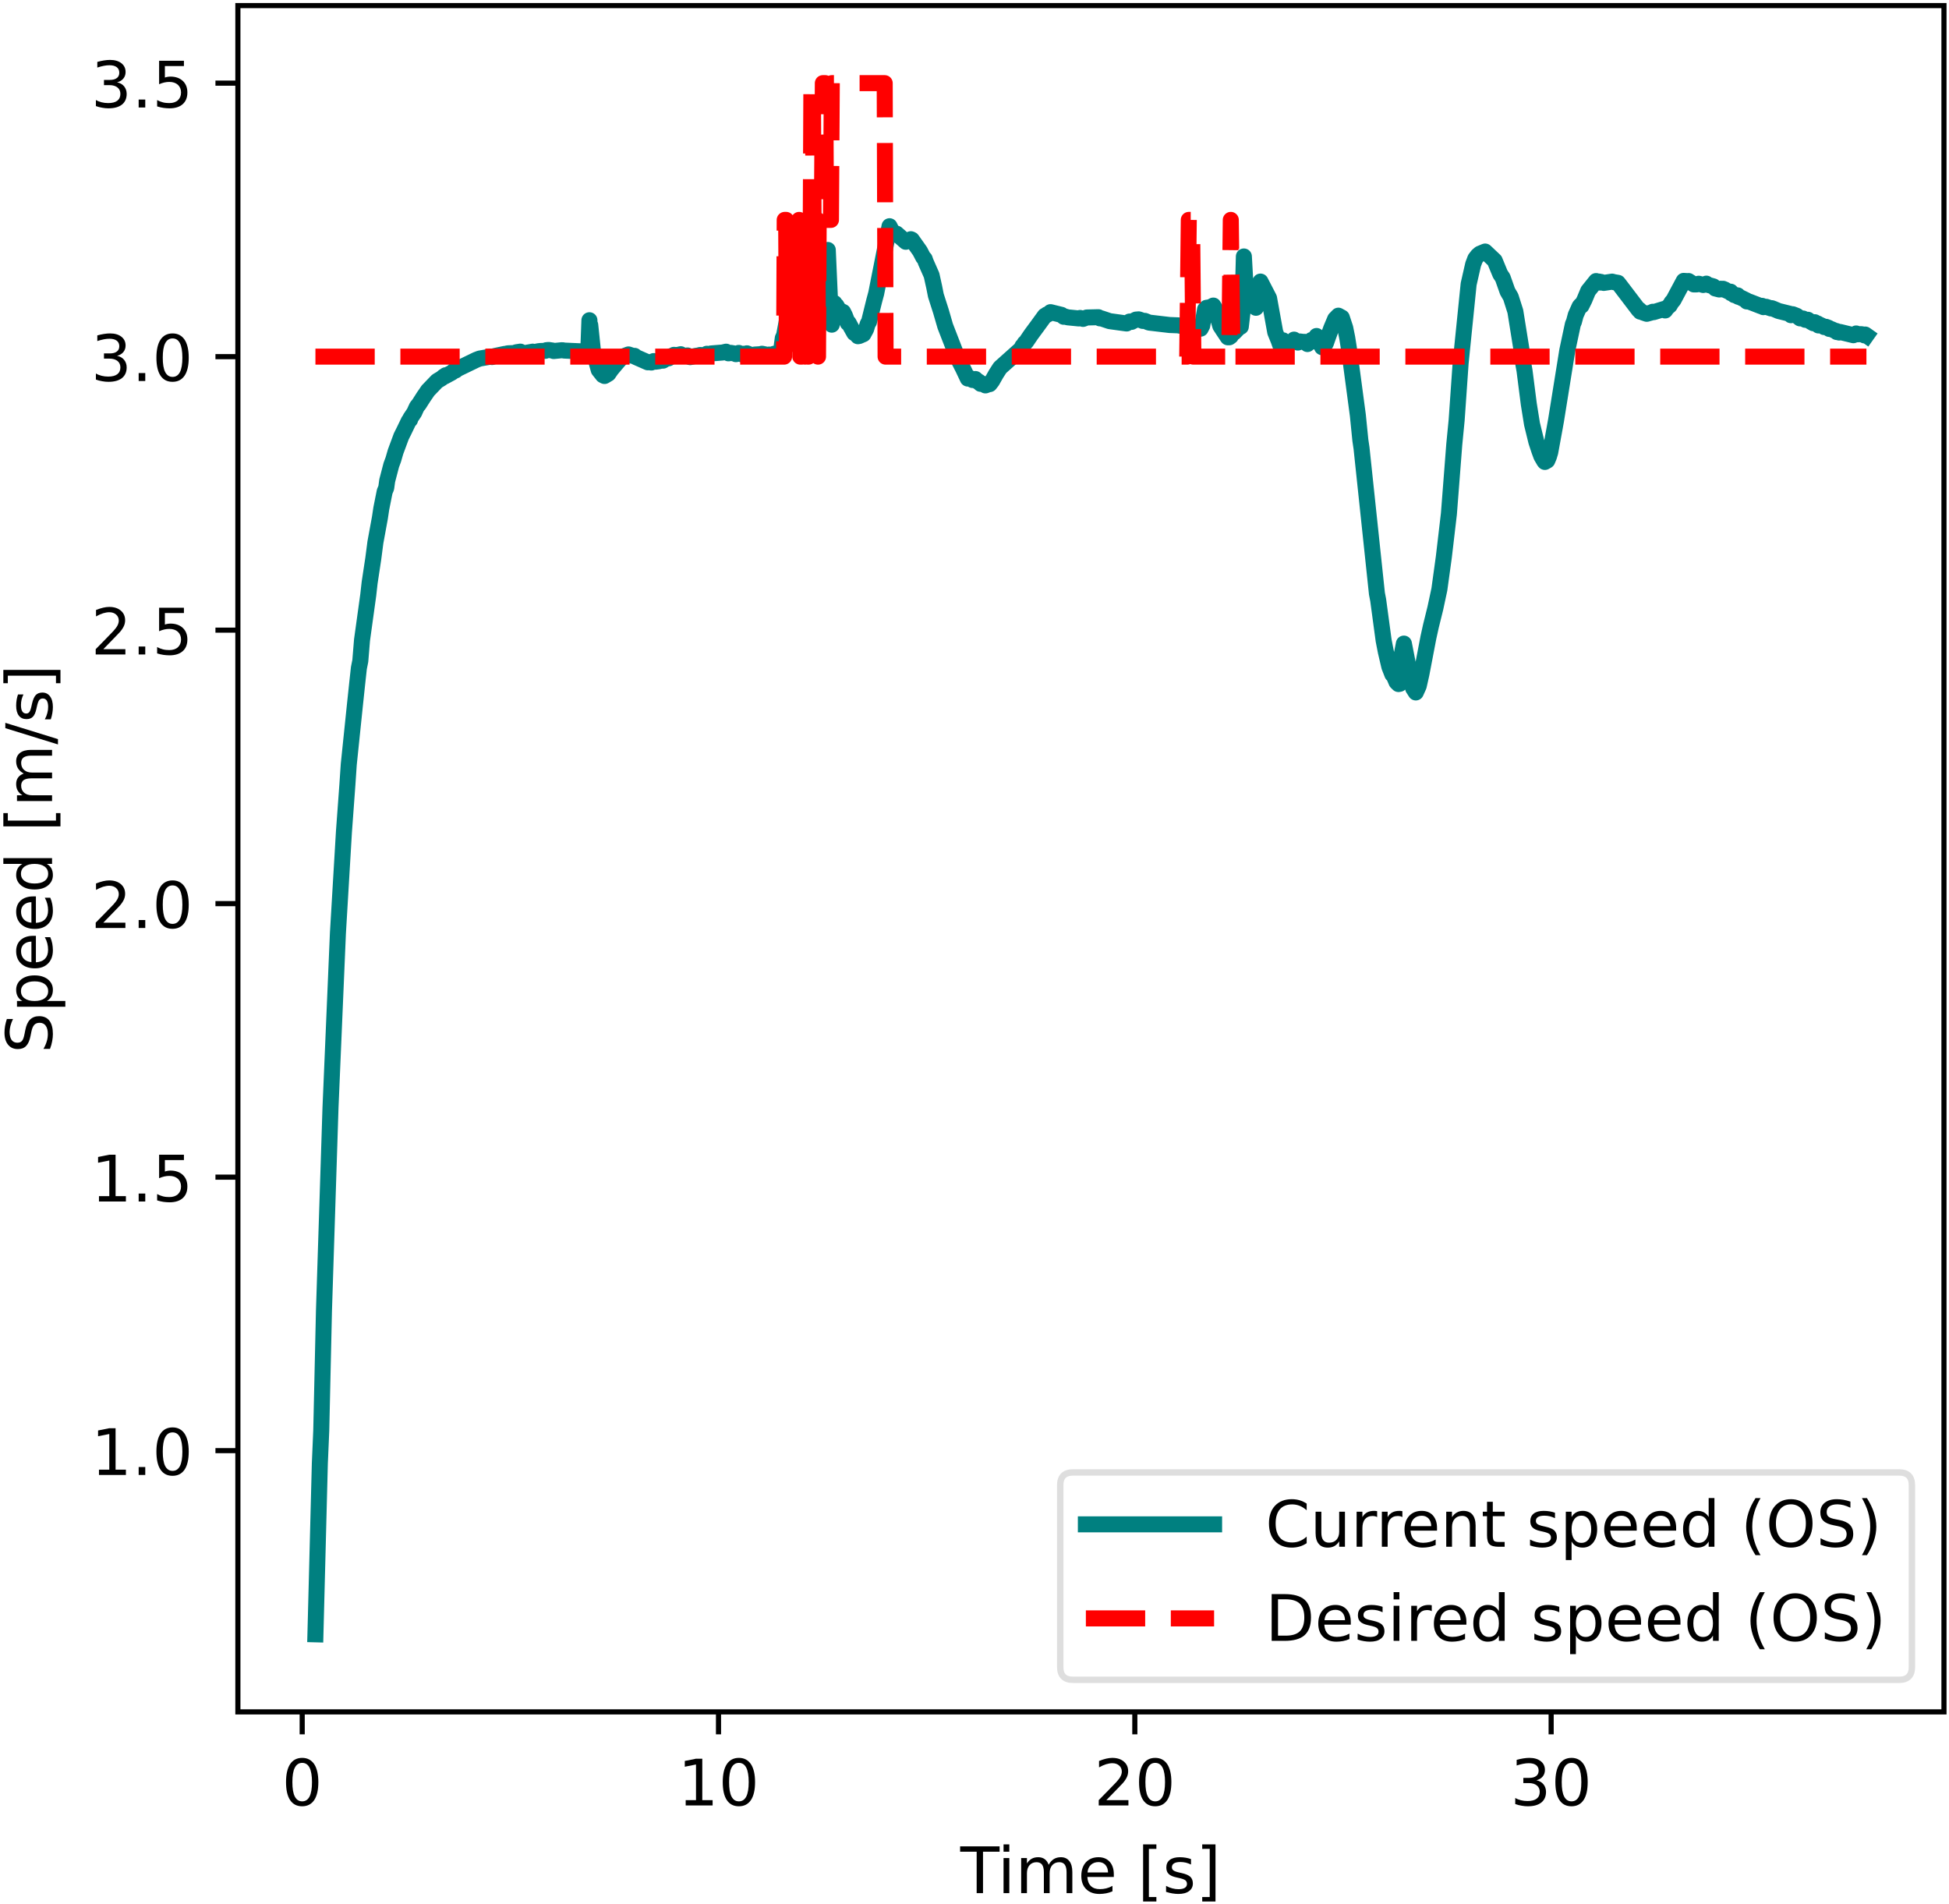 <svg xmlns="http://www.w3.org/2000/svg" xmlns:xlink="http://www.w3.org/1999/xlink" width="304pt" height="396" viewBox="0 0 304 297"><clipPath id="a"><path transform="matrix(1 0 0 -1 -66 305)" d="M0 0h460.8v345.6H0z"/></clipPath><g clip-path="url(#a)"><path d="M-66 305h460.8V-40.6H-66z" fill="#fff"/><path d="M37.104 266.984h266.112V.872H37.104z" fill="#fff"/><path stroke-width=".8" stroke-linejoin="round" fill="none" stroke="#000" d="M47.135 266.984v3.5"/><symbol id="b"><path transform="matrix(.001 0 0 .001 -.066 .013)" d="M318 664c-51 0-89-25-115-75s-38-125-38-225 12-175 38-225 64-75 115-75 89 25 115 75c25 50 38 125 38 225s-13 175-38 225c-26 50-64 75-115 75zm0 78c81 0 143-33 187-97 43-65 65-159 65-281 0-123-22-217-65-281-44-64-106-96-188-96S173 19 130 83 66 241 66 364c0 122 21 216 64 281 43 64 106 97 188 97z"/></symbol><use xlink:href="#b" transform="matrix(10 0 0 -10 44.615 281.708)"/><path stroke-width=".8" stroke-linejoin="round" fill="none" stroke="#000" d="M112.071 266.984v3.5"/><symbol id="c"><path transform="translate(-.11) scale(.001)" d="M124 83h161v556l-175-35v90l174 35h99V83h161V0H124v83z"/></symbol><use xlink:href="#c" transform="matrix(10 0 0 -10 106.812 281.578)"/><use xlink:href="#b" transform="matrix(10 0 0 -10 112.732 281.708)"/><path stroke-width=".8" stroke-linejoin="round" fill="none" stroke="#000" d="M177.008 266.984v3.5"/><symbol id="d"><path transform="translate(-.073) scale(.001)" d="M192 83h344V0H73v83c37 38 88 90 153 156 64 65 105 107 122 126 32 35 54 65 66 90 12 24 19 49 19 73 0 38-14 70-41 94s-62 37-106 37c-31 0-64-6-98-16-34-11-71-27-110-49v100c40 16 77 28 111 36s66 12 95 12c75 0 135-19 180-57s68-88 68-151c0-30-6-59-17-85-11-27-31-59-61-95-8-10-34-37-78-82S271 164 192 83z"/></symbol><use xlink:href="#d" transform="matrix(10 0 0 -10 171.378 281.578)"/><use xlink:href="#b" transform="matrix(10 0 0 -10 177.668 281.708)"/><path stroke-width=".8" stroke-linejoin="round" fill="none" stroke="#000" d="M241.944 266.984v3.5"/><symbol id="e"><path transform="matrix(.001 0 0 .001 -.076 .013)" d="M406 393c47-10 84-31 110-63s40-72 40-118c0-72-25-128-74-167-50-39-120-58-211-58-31 0-63 3-95 9-32 5-66 14-100 26v95c27-16 57-28 90-36 32-8 66-12 102-12 62 0 109 12 141 36s49 60 49 107c0 42-15 76-45 100s-72 37-126 37h-85v81h89c48 0 85 9 111 29 26 19 39 47 39 84s-14 66-40 86c-27 20-65 30-114 30-27 0-56-3-87-9s-65-15-102-27v88c37 10 72 18 105 23 32 5 63 8 93 8 74 0 133-17 177-51s66-80 66-138c0-40-12-74-35-102s-56-48-98-58z"/></symbol><use xlink:href="#e" transform="matrix(10 0 0 -10 236.344 281.708)"/><use xlink:href="#b" transform="matrix(10 0 0 -10 242.604 281.708)"/><symbol id="f"><path transform="translate(.002) scale(.001)" d="M-2 729h616v-83H355V0h-99v646H-2v83z"/></symbol><symbol id="g"><path transform="translate(-.094) scale(.001)" d="M94 547h90V0H94v547zm0 213h90V646H94v114z"/></symbol><symbol id="h"><path transform="translate(-.091) scale(.001)" d="M520 442c22 40 49 69 80 89 31 19 68 29 111 29 56 0 100-20 131-60s47-97 47-170V0h-90v327c0 52-10 91-28 117-19 25-47 38-85 38-47 0-84-16-111-47s-40-73-40-126V0h-90v327c0 52-10 91-28 117-19 25-48 38-86 38-46 0-83-16-110-47s-40-73-40-126V0H91v547h90v-85c20 33 45 58 74 74 28 16 62 24 102 24s73-10 101-30 48-50 62-88z"/></symbol><symbol id="i"><path transform="matrix(.001 0 0 .001 -.055 .013)" d="M562 296v-44H149c4-62 22-110 56-142 33-32 79-48 139-48 34 0 68 4 100 12s65 21 97 39V28c-32-14-65-25-99-31s-69-10-103-10c-88 0-157 25-208 75S55 181 55 268c0 89 24 160 72 213 48 52 114 79 196 79 74 0 132-24 175-71 42-48 64-112 64-193zm-90 26c-1 49-15 88-41 118-27 29-63 44-107 44-50 0-90-15-120-43s-48-68-52-119h320z"/></symbol><symbol id="k"><path transform="matrix(.001 0 0 .001 -.086 .131)" d="M86 760h207v-70H176V-61h117v-70H86v891z"/></symbol><symbol id="l"><path transform="matrix(.001 0 0 .001 -.054 .013)" d="M443 531v-85c-26 12-52 22-79 29-28 6-56 10-85 10-45 0-79-7-101-21s-33-34-33-61c0-21 8-37 24-49s48-24 96-34l31-7c64-14 109-34 136-58 26-25 40-60 40-104 0-51-20-91-60-120-40-30-96-44-166-44-30 0-60 3-92 8S89 8 54 20v93c33-18 66-31 98-39 32-9 64-13 96-13 42 0 75 7 98 21 22 14 34 35 34 62 0 24-9 43-25 56s-52 26-108 38l-31 7c-56 12-97 30-121 54-25 24-37 57-37 100 0 51 18 91 54 119s88 42 156 42c33 0 64-3 94-8 29-5 56-12 81-21z"/></symbol><symbol id="m"><path transform="matrix(.001 0 0 .001 -.097 .131)" d="M304 760v-891H97v70h117v751H97v70h207z"/></symbol><use xlink:href="#f" transform="matrix(10 0 0 -10 149.757 295.25)"/><use xlink:href="#g" transform="matrix(10 0 0 -10 156.53 295.25)"/><use xlink:href="#h" transform="matrix(10 0 0 -10 159.28 295.25)"/><use xlink:href="#i" transform="matrix(10 0 0 -10 168.66 295.38)"/><use xlink:href="#j" transform="matrix(10 0 0 -10 174.26 295.25)"/><use xlink:href="#k" transform="matrix(10 0 0 -10 178.3 296.56)"/><use xlink:href="#l" transform="matrix(10 0 0 -10 181.88 295.38)"/><use xlink:href="#m" transform="matrix(10 0 0 -10 187.52 296.56)"/><path stroke-width=".8" stroke-linejoin="round" fill="none" stroke="#000" d="M37.104 226.24h-3.5"/><symbol id="n"><path transform="translate(-.107) scale(.001)" d="M107 124h103V0H107v124z"/></symbol><use xlink:href="#c" transform="matrix(10 0 0 -10 15.298 230.037)"/><use xlink:href="#n" transform="matrix(10 0 0 -10 21.628 230.037)"/><use xlink:href="#b" transform="matrix(10 0 0 -10 24.398 230.167)"/><path stroke-width=".8" stroke-linejoin="round" fill="none" stroke="#000" d="M37.104 183.585h-3.5"/><symbol id="o"><path transform="matrix(.001 0 0 .001 -.077 .013)" d="M108 729h387v-83H198V467c14 5 29 9 43 11s29 4 43 4c81 0 145-23 193-67 48-45 72-105 72-181 0-79-25-140-74-183S357-13 269-13c-31 0-62 3-94 7-32 5-64 12-98 23v99c29-16 59-28 91-36 31-8 64-11 99-11 56 0 101 14 134 44 32 30 49 70 49 121 0 50-17 90-49 120-33 30-78 45-134 45-26 0-53-3-79-9s-53-15-80-27v366z"/></symbol><use xlink:href="#c" transform="matrix(10 0 0 -10 15.298 187.382)"/><use xlink:href="#n" transform="matrix(10 0 0 -10 21.628 187.382)"/><use xlink:href="#o" transform="matrix(10 0 0 -10 24.508 187.512)"/><path stroke-width=".8" stroke-linejoin="round" fill="none" stroke="#000" d="M37.104 140.931h-3.5"/><use xlink:href="#d" transform="matrix(10 0 0 -10 14.928 144.728)"/><use xlink:href="#n" transform="matrix(10 0 0 -10 21.628 144.728)"/><use xlink:href="#b" transform="matrix(10 0 0 -10 24.398 144.858)"/><path stroke-width=".8" stroke-linejoin="round" fill="none" stroke="#000" d="M37.104 98.277h-3.5"/><use xlink:href="#d" transform="matrix(10 0 0 -10 14.928 102.074)"/><use xlink:href="#n" transform="matrix(10 0 0 -10 21.628 102.074)"/><use xlink:href="#o" transform="matrix(10 0 0 -10 24.508 102.204)"/><path stroke-width=".8" stroke-linejoin="round" fill="none" stroke="#000" d="M37.104 55.622h-3.5"/><use xlink:href="#e" transform="matrix(10 0 0 -10 14.958 59.55)"/><use xlink:href="#n" transform="matrix(10 0 0 -10 21.628 59.42)"/><use xlink:href="#b" transform="matrix(10 0 0 -10 24.398 59.55)"/><path stroke-width=".8" stroke-linejoin="round" fill="none" stroke="#000" d="M37.104 12.968h-3.5"/><use xlink:href="#e" transform="matrix(10 0 0 -10 14.958 16.895)"/><use xlink:href="#n" transform="matrix(10 0 0 -10 21.628 16.765)"/><use xlink:href="#o" transform="matrix(10 0 0 -10 24.508 16.895)"/><symbol id="p"><path transform="matrix(.001 0 0 .001 -.066 .013)" d="M535 705v-96c-38 18-73 31-106 40-34 8-66 13-96 13-54 0-96-11-125-31-29-21-43-51-43-89 0-32 9-57 29-73 19-17 56-30 110-40l60-12c73-14 127-39 162-74 35-36 53-83 53-142 0-71-24-124-71-160-48-36-117-54-208-54-35 0-72 4-111 11S110 16 69 32v102c40-23 79-40 117-51 38-12 76-17 114-17 56 0 99 11 130 33 30 22 46 53 46 95 0 36-11 64-33 84s-58 35-108 45l-60 12c-74 14-127 37-160 69-33 31-49 74-49 130 0 64 22 115 68 152 45 37 108 56 188 56 34 0 68-3 104-9 35-6 71-16 109-28z"/></symbol><symbol id="q"><path transform="matrix(.001 0 0 .001 -.091 .207)" d="M181 82v-289H91v754h90v-83c18 32 42 56 71 72s64 24 104 24c66 0 120-27 162-79 41-53 62-122 62-208s-21-156-62-208c-42-52-96-78-162-78-40 0-75 8-104 23s-53 39-71 72zm306 191c0 66-14 117-41 155-28 38-65 57-112 57-48 0-85-19-112-57-28-38-41-89-41-155s13-118 41-156c27-38 64-56 112-56 47 0 84 18 112 56 27 38 41 90 41 156z"/></symbol><symbol id="r"><path transform="matrix(.001 0 0 .001 -.055 .013)" d="M454 464v296h90V0h-90v82c-19-33-43-57-72-72s-63-23-103-23c-66 0-120 26-162 78S55 187 55 273s20 155 62 208c42 52 96 79 162 79 40 0 74-8 103-24s53-40 72-72zM148 273c0-66 13-118 40-156s64-56 112-56 85 18 113 56c27 38 41 90 41 156s-14 117-41 155c-28 38-65 57-113 57s-85-19-112-57-40-89-40-155z"/></symbol><symbol id="s"><path transform="matrix(.001 0 0 .001 0 .092)" d="M254 729h83L83-92H0l254 821z"/></symbol><use xlink:href="#p" transform="matrix(0 -10 -10 0 8.25 163.612)"/><use xlink:href="#q" transform="matrix(0 -10 -10 0 10.19 157.012)"/><use xlink:href="#i" transform="matrix(0 -10 -10 0 8.25 151.022)"/><use xlink:href="#i" transform="matrix(0 -10 -10 0 8.25 144.872)"/><use xlink:href="#r" transform="matrix(0 -10 -10 0 8.25 138.722)"/><use xlink:href="#j" transform="matrix(0 -10 -10 0 8.12 132.922)"/><use xlink:href="#k" transform="matrix(0 -10 -10 0 9.43 128.882)"/><use xlink:href="#h" transform="matrix(0 -10 -10 0 8.12 124.932)"/><use xlink:href="#s" transform="matrix(0 -10 -10 0 9.04 116.102)"/><use xlink:href="#l" transform="matrix(0 -10 -10 0 8.25 112.192)"/><use xlink:href="#m" transform="matrix(0 -10 -10 0 9.43 106.552)"/><clipPath id="t"><path transform="matrix(1 0 0 -1 -66 305)" d="M103.104 38.016h266.112v266.112H103.104z"/></clipPath><g clip-path="url(#t)"><path stroke-width="2.5" stroke-linecap="square" stroke-linejoin="round" fill="none" stroke="teal" d="m49.2 254.888.688-26.644.221-5.127.422-18.693 1.02-31.672 1.156-27.195.941-15.837.533-7.267.22-3.248.948-9.152.377-3.567.253-2.307.221-1.104.266-3.246.974-7.04.215-1.919.571-3.767.325-2.5.708-3.864.214-1.428.532-2.662.234-.552.156-1.133.636-2.437.312-.843.357-1.232.89-2.399.39-.778.785-1.625.201-.188.046-.23.61-.908.202-.454.214-.454.299-.36.785-1.23.273-.388.35-.52 1.43-1.49.7-.418.351-.295.202-.032.09-.162.078.065.897-.484.39-.327h.188l.207-.195 3.02-1.463.513-.195 1.695-.296.233.062.416-.16 1.546-.326.26-.032.253-.065.649-.03.24.032.422-.167.637-.097.513.262 1.422-.26.272.065.63-.133.293-.032.779-.03.156-.1.357-.033.65.099.129.067 1.325-.131.337.061 3.728.169.182-4.903.039 1.687.09-.942.403 3.86.52 1.717.402 1.432.643.813.26.13.597-.352.448-.65.786-.937.903-1.04 1.006-.386.656.224h.292l.22.195 1.839.81.402-.03.143.065.214-.13.163-.097.266.097.52-.067.324-.095h.338l.208-.13.39-.291.272.061.253-.188.137-.165h.396l.065-.195.052.064.272-.032.338-.032.383-.095.175.192.137.097.74-.097.292.191.137.071.876-.198.448-.065.221-.069.54.036.265-.098h.163l.084-.13.15.13.415-.166.234-.027 1.675-.134.526-.131.26.195.11.064.403-.068.39.068.26.063.116.066.442-.196.214.13.396.132.156-.132.084.13.163-.13.136.065.123-.13.767.32.402-.126 1.04-.065.136-.063.915.192.221-.065.695.068.084-.195.273.061.448-.194.162.129.137-.129.311-2.304.202-.426.448-2.378.266-5.906.383 7.127.766-7.866.397-1.088.487-2.7.123 1.926.28 2.31.123 2.69.35-5.21.195-2.293.11.569.332 1.077.233.773.474-1.93.221-.378.435 1.216.266.878.156-.037.163.24.46-1.654.15-.69.494 11.264.13.39.415-3.363.117.335.188.035.292.496.202.36.208.145.123-.092.22.102.273.545.455 1.177.13-.03.39.726.493.873.136.003.435.489.104-.109.091.074.656-.285.429-.793.246-.817.202-.317.818-3.302.305-1.133.383-1.942 1.695-8.531.5 1.004.104-.097.143.136.338.106 1.448 1.276.26-.152.532-.248.156.068 1.266 1.789.5.962.234.247.175.503.903 2.046.409 1.84.26 1.319.798 2.49.663 2.288 1.642 4.228.163.234.318.868.65 1.273.746 1.579.357-.073.39.3.188-.132.13.066.123-.088.11.222.111-.028.169.23.156-.01.266.335.5.026.253.22.48-.183.176-.016.37-.474.65-1.147.604-.938 3.104-2.777.194-.205.189-.379.214-.173.13-.291.214-.183.331-.489.474-.696.955-1.295 1.169-1.607.156-.04.162-.165.195-.033.383-.334 1.714.422.344.299.215-.035.402.122 1.734.172.201-.077.461.148.585-.22 1.812-.043.233.179.234.005 1.28.43 2.649.365.467-.304.306.053.694-.358.422-.033.3.097.324.144.337-.005.656.266 3.182.375 1.357.054.689.132.48.004.487.184.26-.07.253.154.461-.03.877.143.247-.479.435-2.522.24-.255.552-.08.5-.264.318.554.766 2.617.5.767.676 1.01.227-.002.24-.174.273-.46.26-.117.792-.817.234-.082.253-2.158.227-8.797.286 5.133.247 1.69.253-.196.877.171.22 1.206.221-1.027.487-3.06 1.338 2.588.961 5.306.526 1.291.494 1.39.188-1.414.22.46 1.189-.265.318-.303.591.459.286-.175.571.073.234-.007.41.338.635-.627.572.234.214-.861.468.763.396.984.26-.083.324-.53.357-1.016.474-1.297.617-1.468.507-.522.539.298.532 1.617.312 1.548.28 1.775 1.376 10.315.39 3.88.181 1.22 2.403 22.695.195 1.007.85 6.295.345 1.774.545 2.323.468 1.196.207.164.442 1.038.312.307.194-.04.189-3.898.46-2.371.793 4.064.253.494.221.691.175 1.723.416.648.455-1.008.415-1.844 1.091-5.702.396-1.797.688-2.777.63-2.945.695-5.043.792-6.74.838-10.826.37-3.795.624-8.939 1.246-12.266.702-3.08.33-.877.384-.502.338-.284.818-.34 1.493 1.412.864 2.098.383.575.753 2.13.507.864.714 2.25.974 6.073.28 2.198.175.957.669 5.226.5 3.115.675 2.76.442 1.338.337.92.448.776.104.121.377-.214.253-.602.208-.69.682-3.733.234-1.31 1.74-10.825.876-4.106.17-.396.272-1.023.597-1.34.182-.216.124.092.454-.913.585-1.4 1.233-1.533.156.1.325-.02.143.155.156-.098.415.151 1.305-.2.3.085.616.102.214.271 3.013 3.958.124-.017.13.284.117-.043.285.17.604.206.682-.19.266-.13.143.06 1.61-.496.17.234.298-.418.422-.37.273-.47.299-.346 1.61-3.01.175.098.13-.077.28.097.162-.094.83.532.436-.006.331-.104.494.138.195.059.493-.21.182.17.928.26.28.322.63.159.136-.02.09-.098.066.09.292-.083.162.146.098-.04.363.224.494.173.065-.05.078.241.363.133.124.154.428.09.04.09.07-.13.098.216.266.075 1 .486.059.168.383.031 1.818.704.169-.05.214.204.416-.058.5.164.266.094.13-.037.24.09.825.35 1.792.443.137.212.272-.15.65.256.493.39.474.019.344.204.41-.007.46.324.403.223.214-.163.182.158.117.107.136-.064.137.3.13-.15.552.257.214.147.273-.04.24.096.15.053.13.181.142-.032.28.106.421.198.24.048.092.167.142-.086.221.158.13-.086 2.084.505.28-.177.156-.093.084.128.708-.022.188.04.312.156.117-.136.188.133"/></g><clipPath id="u"><path transform="matrix(1 0 0 -1 -66 305)" d="M103.104 38.016h266.112v266.112H103.104z"/></clipPath><g clip-path="url(#u)"><path stroke-width="2.5" stroke-dasharray="9.25,4" stroke-linejoin="round" fill="none" stroke="red" d="M49.2 55.622h73.099l.097-21.327h.227l.124 21.327h1.669l.227-21.327.188 21.327h.215l.123-21.327h.28l.123 21.327.13-21.327h.123l.188 21.327h.104l.11-21.327h.234l.098-21.327h.233l.104 21.327h.591l.104 21.327.104-21.327h.493l.156-21.327h.383l.11 21.327h.774l.13-21.327h8.253l.136 42.654h47.047l.246-21.327h.513l.202 21.327h5.597l.24-21.327.273 21.327h98.872"/></g><path stroke-width=".8" stroke-linecap="square" stroke-miterlimit="10" fill="none" stroke="#000" d="M37.104 266.984V.872M303.216 266.984V.872M37.104 266.984h266.112M37.104.872h266.112"/><path d="M167.372 261.984h128.844c1.333 0 2-.667 2-2V231.64c0-1.333-.667-2-2-2H167.372c-1.333 0-2 .667-2 2v28.344c0 1.333.667 2 2 2z" fill="#fff" fill-opacity=".8"/><path stroke-miterlimit="10" fill="none" stroke="#d5d6d5" stroke-opacity=".8" d="M167.372 261.984h128.844c1.333 0 2-.667 2-2V231.64c0-1.333-.667-2-2-2H167.372c-1.333 0-2 .667-2 2v28.344c0 1.333.667 2 2 2z"/><path stroke-width="2.5" stroke-linecap="square" stroke-linejoin="round" fill="none" stroke="teal" d="M169.372 237.734h20"/><symbol id="v"><path transform="matrix(.001 0 0 .001 -.056 .013)" d="M644 673V569c-34 30-69 53-107 69-38 15-77 23-119 23-84 0-148-26-192-77s-66-124-66-220 22-170 66-221 108-76 192-76c42 0 81 7 119 23 38 15 73 38 107 69V56c-35-24-72-41-110-52s-79-17-122-17C302-13 215 20 151 87S56 246 56 364c0 117 31 209 95 277 64 67 151 101 261 101 44 0 85-6 123-17 38-12 75-29 109-52z"/></symbol><symbol id="w"><path transform="matrix(.001 0 0 .001 -.085 .013)" d="M85 216v331h90V219c0-52 10-90 30-116s50-39 91-39c48 0 87 15 115 46s42 73 42 127v310h90V0h-90v84c-22-34-48-58-76-74-29-15-62-23-100-23-63 0-111 19-143 58-33 38-49 95-49 171zm226 344z"/></symbol><symbol id="x"><path transform="translate(-.091) scale(.001)" d="M411 463c-10 6-21 10-33 13-12 2-25 4-39 4-51 0-90-17-117-50-28-33-41-80-41-142V0H91v547h90v-85c18 33 43 58 73 74s67 24 111 24c6 0 13-1 21-1 7-1 15-2 25-4v-92z"/></symbol><symbol id="y"><path transform="translate(-.091) scale(.001)" d="M549 330V0h-90v327c0 52-11 90-31 116s-50 39-90 39c-49 0-87-16-115-47s-42-73-42-126V0H91v547h90v-85c21 32 46 57 76 73 29 16 63 25 101 25 62 0 110-20 142-59s49-96 49-171z"/></symbol><symbol id="z"><path transform="translate(-.027) scale(.001)" d="M183 702V547h185v-70H183V180c0-45 6-74 18-86 12-13 37-19 75-19h92V0h-92c-70 0-118 13-144 39s-39 73-39 141v297H27v70h66v155h90z"/></symbol><symbol id="A"><path transform="matrix(.001 0 0 .001 -.086 .131)" d="M310 759c-44-76-76-150-97-223-22-73-32-147-32-222 0-76 10-150 32-223 21-74 53-147 97-222h-78C183-54 146 20 122 94S86 241 86 314c0 72 12 145 36 219s60 149 110 226h78z"/></symbol><symbol id="B"><path transform="matrix(.001 0 0 .001 -.056 .013)" d="M394 662c-72 0-129-27-171-80-42-54-63-126-63-218s21-165 63-218c42-54 99-80 171-80 71 0 128 26 170 80 42 53 63 126 63 218s-21 164-63 218c-42 53-99 80-170 80zm0 80c102 0 183-35 245-103 61-68 92-160 92-275 0-116-31-207-92-275C577 21 496-13 394-13 291-13 209 21 148 89c-62 68-92 159-92 275 0 115 30 207 92 275 61 68 143 103 246 103z"/></symbol><symbol id="C"><path transform="matrix(.001 0 0 .001 -.08 .131)" d="M80 759h78c48-77 85-152 109-226s37-147 37-219c0-73-13-146-37-220S206-54 158-131H80c43 75 75 148 97 222 21 73 32 147 32 223 0 75-11 149-32 222-22 73-54 147-97 223z"/></symbol><use xlink:href="#v" transform="matrix(10 0 0 -10 197.932 241.364)"/><use xlink:href="#w" transform="matrix(10 0 0 -10 205.202 241.364)"/><use xlink:href="#x" transform="matrix(10 0 0 -10 211.602 241.234)"/><use xlink:href="#x" transform="matrix(10 0 0 -10 215.54 241.234)"/><use xlink:href="#i" transform="matrix(10 0 0 -10 219.072 241.364)"/><use xlink:href="#y" transform="matrix(10 0 0 -10 225.582 241.234)"/><use xlink:href="#z" transform="matrix(10 0 0 -10 231.282 241.234)"/><use xlink:href="#j" transform="matrix(10 0 0 -10 234.932 241.234)"/><use xlink:href="#l" transform="matrix(10 0 0 -10 238.652 241.364)"/><use xlink:href="#q" transform="matrix(10 0 0 -10 244.232 243.304)"/><use xlink:href="#i" transform="matrix(10 0 0 -10 250.222 241.364)"/><use xlink:href="#i" transform="matrix(10 0 0 -10 256.372 241.364)"/><use xlink:href="#r" transform="matrix(10 0 0 -10 262.522 241.364)"/><use xlink:href="#j" transform="matrix(10 0 0 -10 268.322 241.234)"/><use xlink:href="#A" transform="matrix(10 0 0 -10 272.362 242.544)"/><use xlink:href="#B" transform="matrix(10 0 0 -10 275.962 241.364)"/><use xlink:href="#p" transform="matrix(10 0 0 -10 283.932 241.364)"/><use xlink:href="#C" transform="matrix(10 0 0 -10 290.422 242.544)"/><path stroke-width="2.5" stroke-dasharray="9.25,4" stroke-linejoin="round" fill="none" stroke="red" d="M169.372 252.406h20"/><symbol id="D"><path transform="translate(-.098) scale(.001)" d="M197 648V81h119c100 0 174 22 221 68 46 46 70 118 70 216s-24 169-70 215c-47 45-121 68-221 68H197zm-99 81h203c141 0 245-30 311-88 66-59 99-151 99-276 0-126-34-218-100-277S441 0 301 0H98v729z"/></symbol><use xlink:href="#D" transform="matrix(10 0 0 -10 198.352 255.906)"/><use xlink:href="#i" transform="matrix(10 0 0 -10 205.622 256.036)"/><use xlink:href="#l" transform="matrix(10 0 0 -10 211.762 256.036)"/><use xlink:href="#g" transform="matrix(10 0 0 -10 217.372 255.906)"/><use xlink:href="#x" transform="matrix(10 0 0 -10 220.122 255.906)"/><use xlink:href="#i" transform="matrix(10 0 0 -10 223.654 256.036)"/><use xlink:href="#r" transform="matrix(10 0 0 -10 229.804 256.036)"/><use xlink:href="#j" transform="matrix(10 0 0 -10 235.604 255.906)"/><use xlink:href="#l" transform="matrix(10 0 0 -10 239.323 256.036)"/><use xlink:href="#q" transform="matrix(10 0 0 -10 244.904 257.976)"/><use xlink:href="#i" transform="matrix(10 0 0 -10 250.894 256.036)"/><use xlink:href="#i" transform="matrix(10 0 0 -10 257.043 256.036)"/><use xlink:href="#r" transform="matrix(10 0 0 -10 263.193 256.036)"/><use xlink:href="#j" transform="matrix(10 0 0 -10 268.993 255.906)"/><use xlink:href="#A" transform="matrix(10 0 0 -10 273.034 257.216)"/><use xlink:href="#B" transform="matrix(10 0 0 -10 276.634 256.036)"/><use xlink:href="#p" transform="matrix(10 0 0 -10 284.604 256.036)"/><use xlink:href="#C" transform="matrix(10 0 0 -10 291.094 257.216)"/></g></svg>